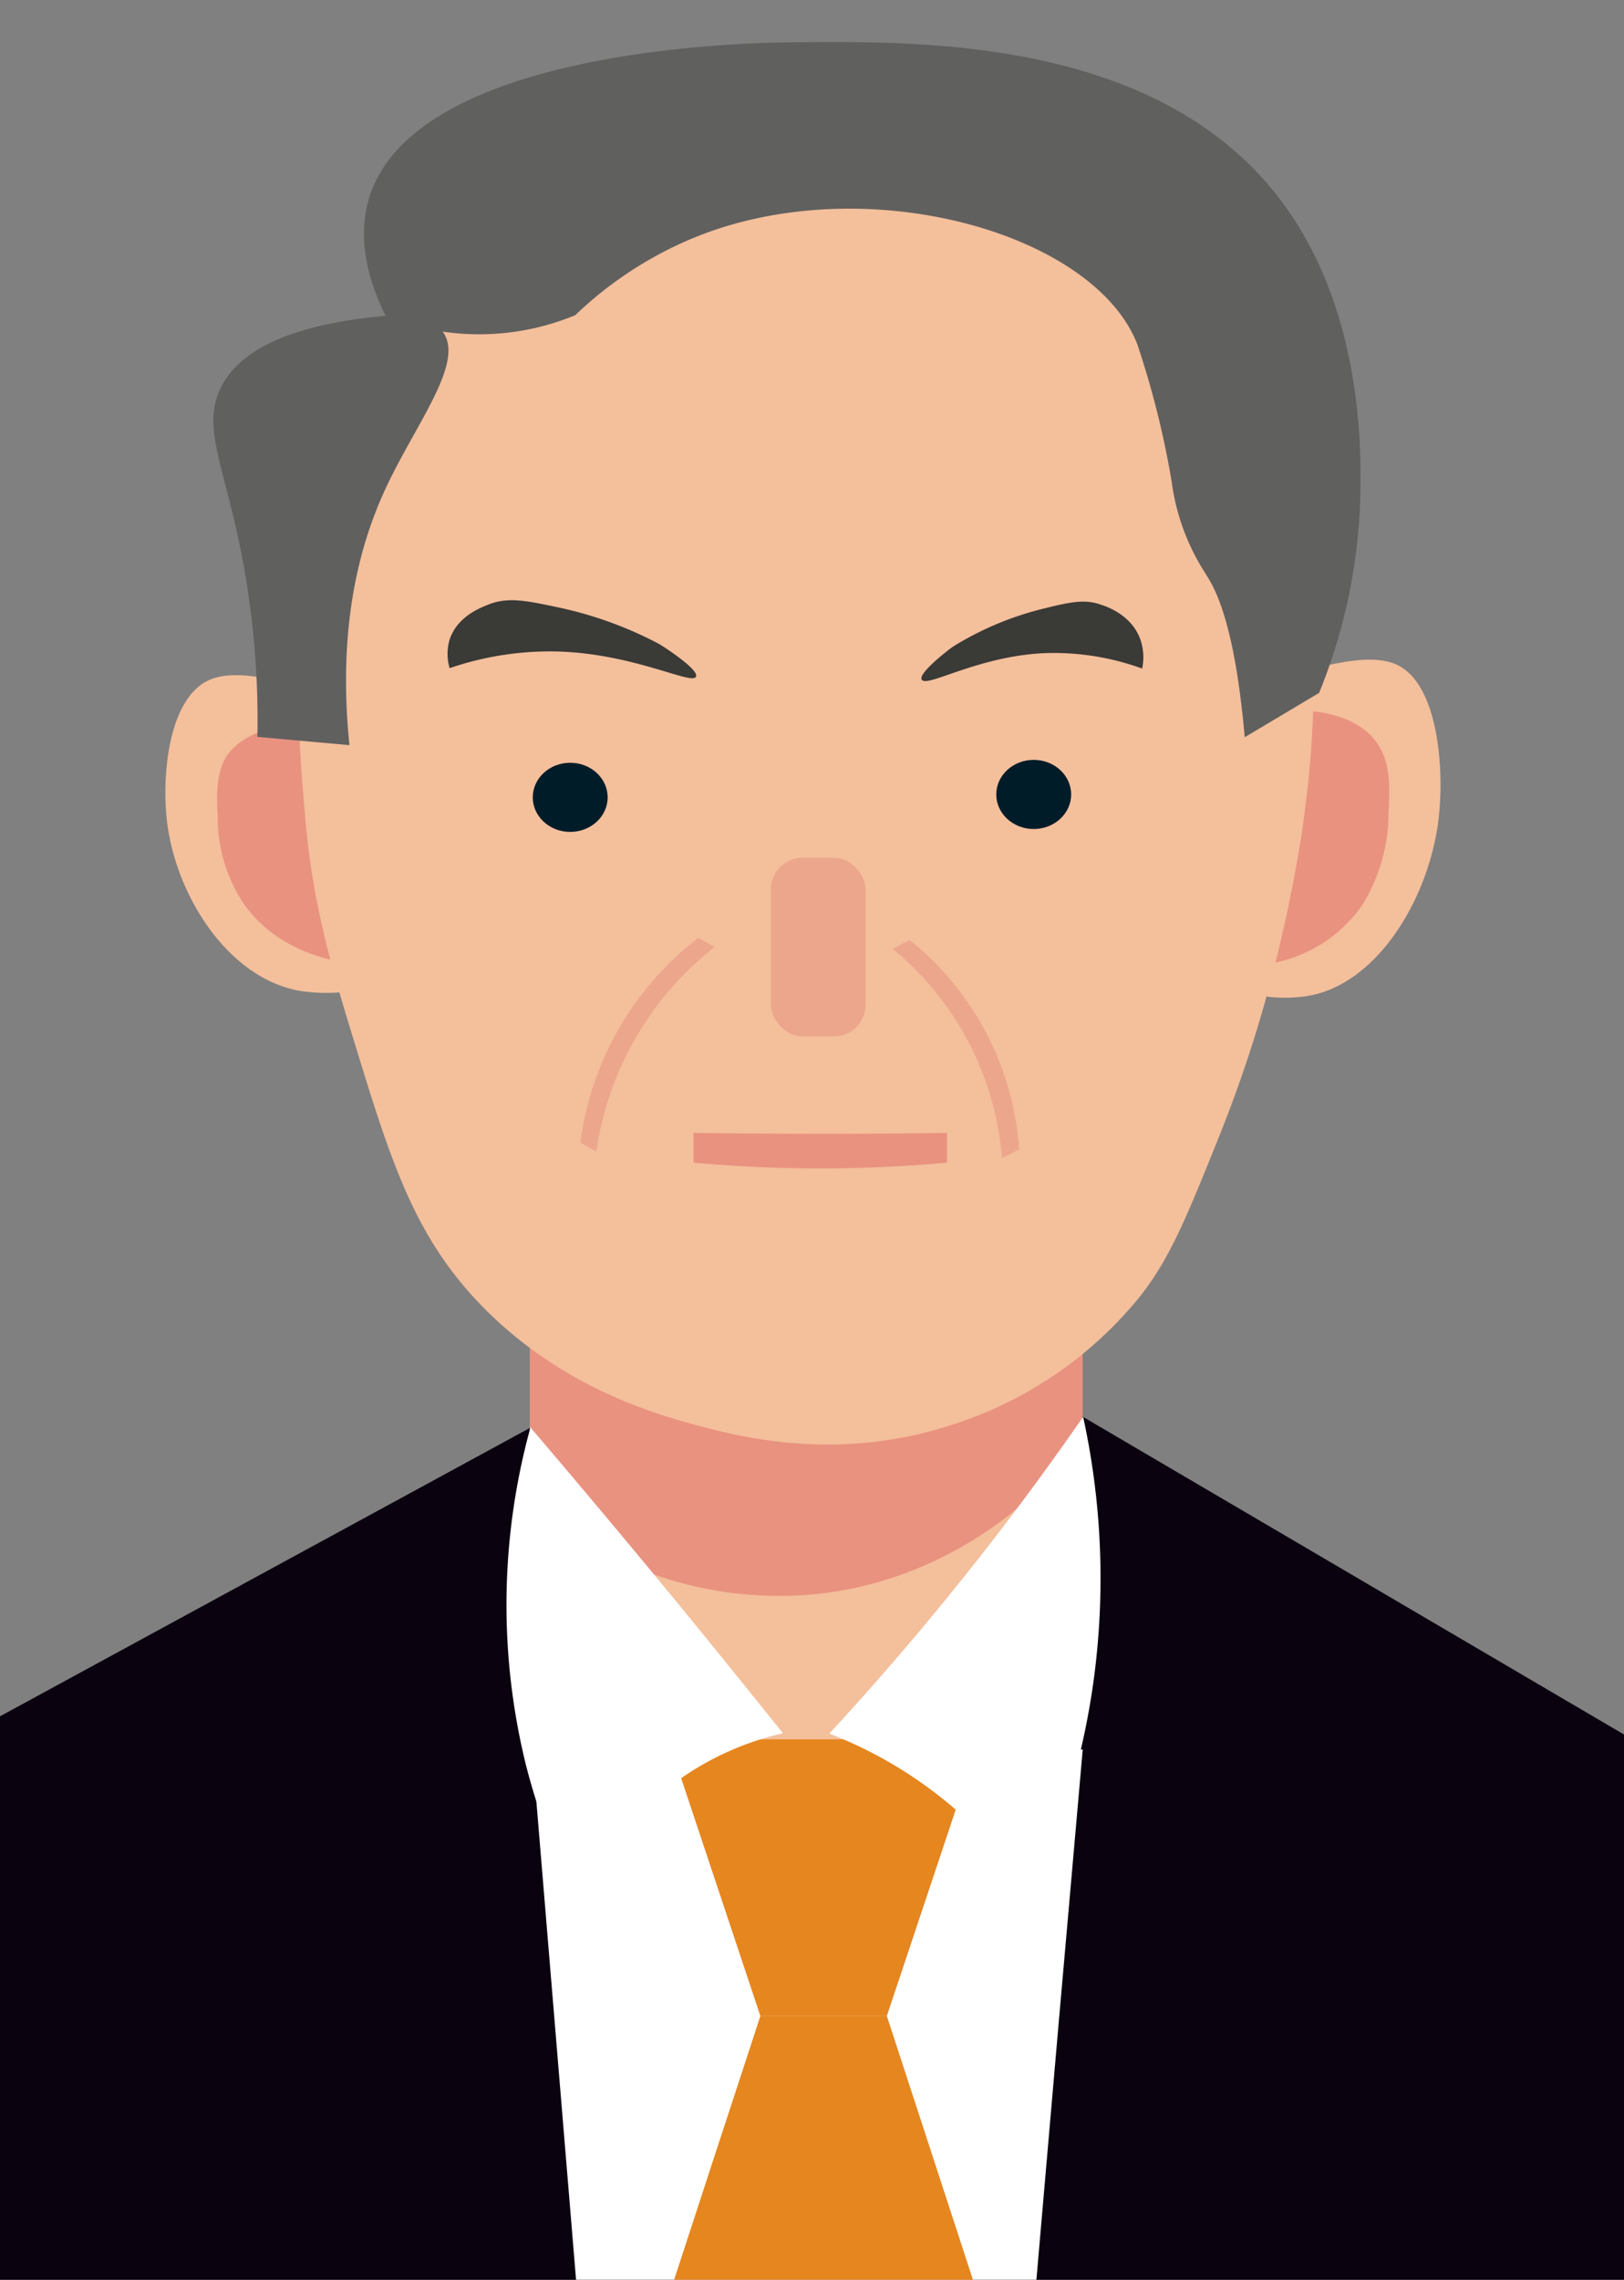 <svg xmlns="http://www.w3.org/2000/svg" viewBox="0 0 196.49 275.69"><rect x="0" y="0" width="196.49" height="275.69" fill="#808080" stroke="none"/><defs><style>.cls-1{fill:#f4bf9b;}.cls-2{fill:#e99280;}.cls-3{fill:#0a020f;}.cls-4{fill:#60605f;}.cls-5{fill:#011c29;}.cls-6{fill:#3a3a37;}.cls-7{fill:#eca68c;}.cls-8{fill:#fff;}.cls-9{fill:#e5861f;}</style></defs><title>songchuyu</title><g id="图层_3" data-name="图层 3"><path class="cls-1" d="M153.12,82.09a16.71,16.71,0,0,0-2.17.4,19.9,19.9,0,0,0-2.07.64q3.45,4.62,6.92,9.22a15.33,15.33,0,0,1,4.73-1.15c1.62-.13,2.62-.21,3.45.3,2.59,1.58,1.92,7.84,1.84,8.59-1,9.23-10.28,15-13,16.55l.46,3.88a18.15,18.15,0,0,0,4.36,0c8.69-1,15.21-11.6,16.41-21.42.72-6,0-16.11-4.85-18.62C165.1,78.39,157.76,81.53,153.12,82.09Z"/><path class="cls-2" d="M149.33,87l3.47,29.64a17,17,0,0,0,12.06-7.25A21.23,21.23,0,0,0,168,98.33c.13-2.8.27-5.6-1-7.84C164.64,86.09,157.41,84.69,149.33,87Z"/><path class="cls-3" d="M66.61,171.32,0,207.55v71.08H196.49V209.75L131,171.32Z"/><rect class="cls-2" x="64.1" y="153.2" width="66.89" height="57.14"/><path class="cls-1" d="M41.63,84.17a18.9,18.9,0,0,1,2.2.44,18.31,18.31,0,0,1,2.1.66l-7.11,8.38A17.08,17.08,0,0,0,34,92.43c-1.64-.17-2.66-.27-3.51.18-2.64,1.39-2,7.25-1.94,8,.93,8.62,10.34,14.26,13.11,15.8L41.18,120a20.69,20.69,0,0,1-4.44-.11c-8.83-1.21-15.38-11.27-16.52-20.44-.69-5.59.15-15,5.08-17.21C29.47,80.36,36.91,83.5,41.63,84.17Z"/><path class="cls-2" d="M45.44,88.86l-3.77,27.5c-1.41-.19-8.11-1.28-12.21-7.11a18.92,18.92,0,0,1-3.12-10.4c-.11-2.61-.23-5.23,1-7.28C29.88,87.55,37.24,86.46,45.44,88.86Z"/><path class="cls-1" d="M157.47,101a181.57,181.57,0,0,1-3.86,18.16,162.14,162.14,0,0,1-6,18c-4,9.95-6,14.92-9.65,19.58a48,48,0,0,1-22.35,15.42c-14.15,4.77-26.23,1.6-32,0-4.75-1.32-15.66-4.48-25.08-14-8.45-8.56-11.26-17.75-15.92-33-2.27-7.42-4.76-15.58-5.68-26.25-1.23-14.33-3-35.79,10.45-53C63.17,25.74,90.25,25.15,97.2,25c7.45-.17,34-.75,49.12,17.42C162.7,62.08,159,90.25,157.47,101Z"/><path class="cls-4" d="M155.61,25.11c-14.52-20.39-43.5-20.14-59-20-4.6,0-46.55.4-52,19-1.47,5,.1,10.11,2,14a29.37,29.37,0,0,0,7,2,30.39,30.39,0,0,0,16-2,46,46,0,0,1,16-10c20.46-7.41,46.91.36,52,13.54a108.73,108.73,0,0,1,4.16,16.64,26.84,26.84,0,0,0,3.6,10.29c.3.49.52.82.61,1,1.75,2.63,3.6,8,4.62,19.57l9-5.36a67.41,67.41,0,0,0,5-24.64C164.66,54.25,164.81,38,155.61,25.11Z"/><path class="cls-4" d="M47.61,38.11c-14.33,1.12-19.27,5.23-21,9-2.28,5,.85,9.69,3,22a104.32,104.32,0,0,1,1.53,20l11.14,1c-1.51-14.63,1.38-24.56,4.33-30.94,3.64-7.88,9.63-15.26,7-19C52.35,38.32,49.61,38.07,47.61,38.11Z"/><ellipse class="cls-5" cx="68.99" cy="96.42" rx="4.53" ry="4.18"/><path class="cls-6" d="M67.89,78.8a37.37,37.37,0,0,0-13.49,2,6.15,6.15,0,0,1,0-3.46c1-3,4.14-4,5-4.35,2.28-.77,4.34-.35,8.37.51a46.85,46.85,0,0,1,11.89,4.33c.46.24,5,3.17,4.54,4C83.76,82.88,76.9,79.16,67.89,78.8Z"/><rect class="cls-7" x="93.28" y="103.73" width="11.44" height="21.6" rx="3.81" ry="3.81"/><path class="cls-2" d="M114.57,137q-6.63.09-13.39.11-8.75,0-17.27-.11v3.6a172.61,172.61,0,0,0,18.31.67c4.35-.08,8.47-.32,12.35-.67Z"/><ellipse class="cls-5" cx="125.07" cy="96.07" rx="4.53" ry="4.18"/><path class="cls-7" d="M72.15,139.27l-1.93-1.12A37.29,37.29,0,0,1,84.5,113.41l1.94,1.12a38.34,38.34,0,0,0-14.29,24.74Z"/><path class="cls-8" d="M64.1,208.25l66.9,3.32q-3,33.87-5.92,67.75H70Q67.06,243.79,64.1,208.25Z"/><path class="cls-1" d="M71.07,186.65a45.68,45.68,0,0,0,25.78,6.27c16.84-1,27.41-11.31,30-13.93l-6.27,31.35-39.71,3Z"/><path class="cls-9" d="M107.3,243.79H92q-5.58-16.72-11.15-33.45h37.62Q112.89,227.07,107.3,243.79Z"/><path class="cls-9" d="M118.45,277.93H80.83Q86.4,260.86,92,243.79H107.3Q112.88,260.86,118.45,277.93Z"/><path class="cls-8" d="M64.18,172.62a80.81,80.81,0,0,0-.58,40.68,77.84,77.84,0,0,0,6.45,16.93,36.06,36.06,0,0,1,13-15.63,35.41,35.41,0,0,1,11.68-5Q88.94,202.37,82.92,195,73.52,183.55,64.18,172.62Z"/><path class="cls-8" d="M131.05,171.34c-5.92,8.54-12.64,17.43-20.26,26.46q-5.25,6.22-10.45,11.84a51.7,51.7,0,0,1,24.38,19.51,91.2,91.2,0,0,0,7.67-26.47A91.61,91.61,0,0,0,131.05,171.34Z"/><path class="cls-7" d="M121.21,140.06,123.3,139a35.5,35.5,0,0,0-13.23-25.32L108,114.74a36.44,36.44,0,0,1,13.23,25.32Z"/><path class="cls-6" d="M126,79a31.16,31.16,0,0,1,12.19,1.85,6.64,6.64,0,0,0-.19-3.44c-1-2.94-3.92-4-4.74-4.27-2.08-.75-3.91-.32-7.48.58a37.81,37.81,0,0,0-10.42,4.44c-.39.24-4.26,3.21-3.85,4C112,83.26,118,79.48,126,79Z"/></g></svg>